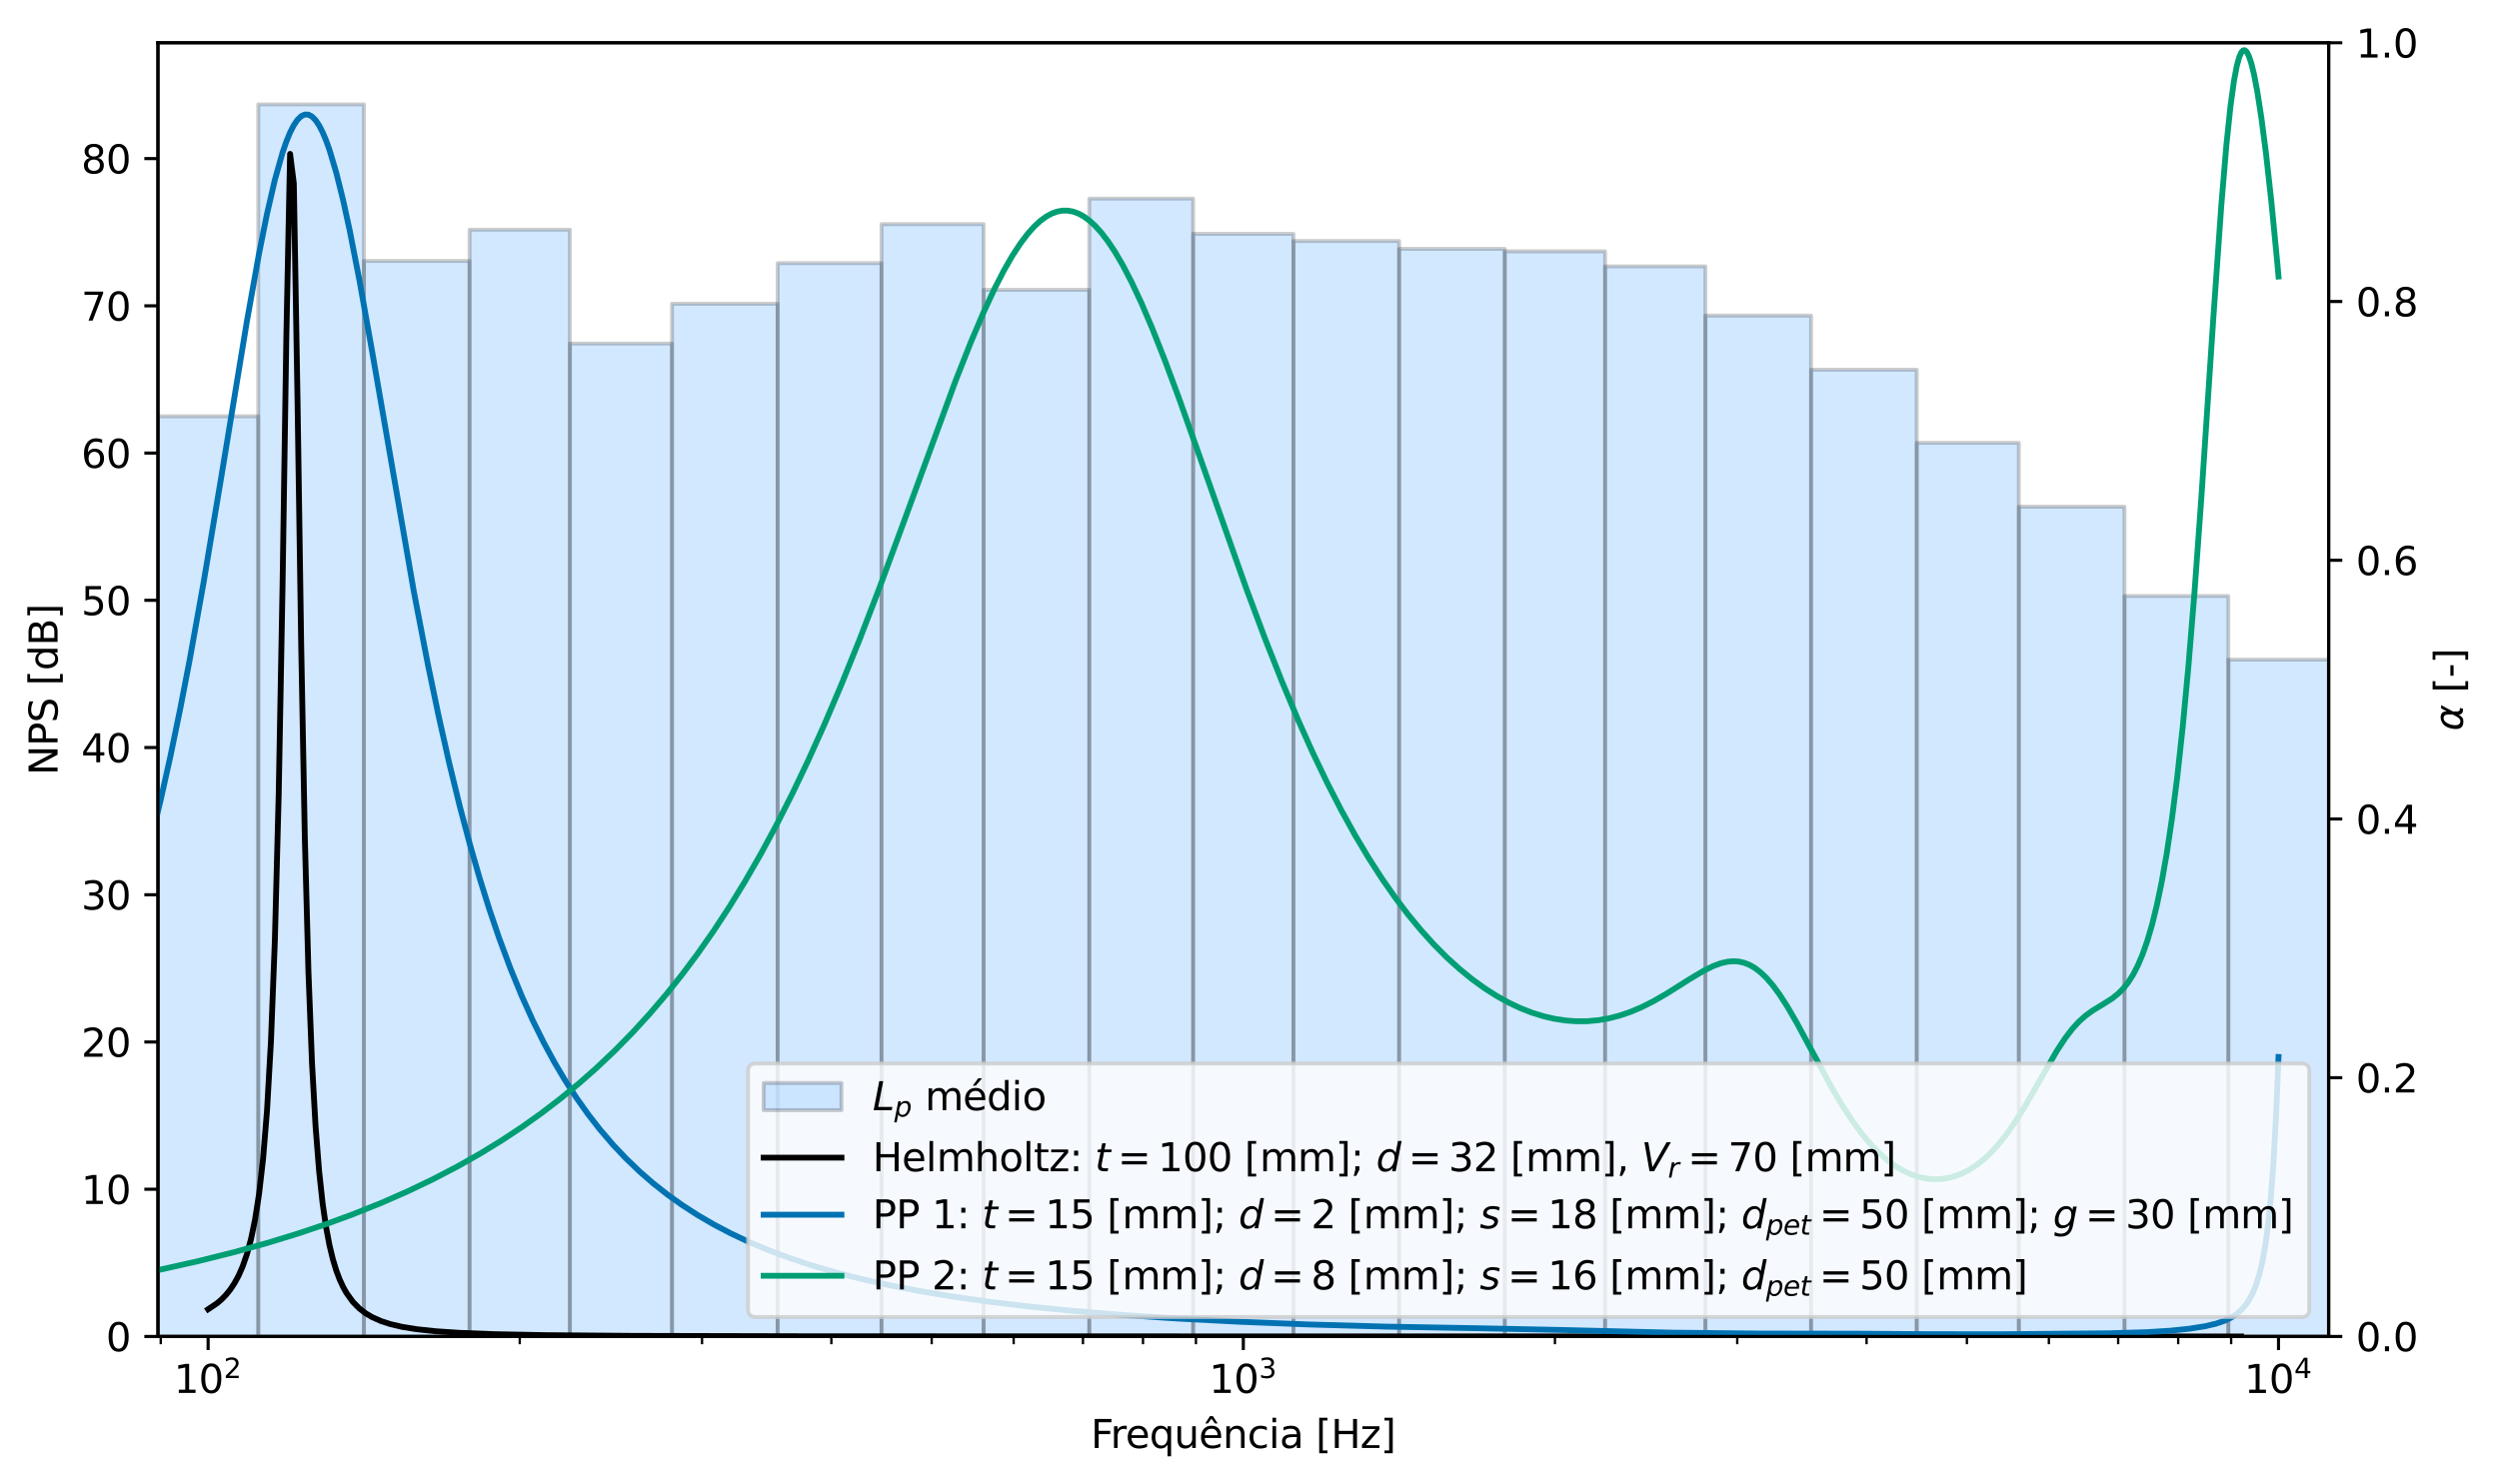 <?xml version="1.0" encoding="utf-8" standalone="no"?>
<!DOCTYPE svg PUBLIC "-//W3C//DTD SVG 1.1//EN"
  "http://www.w3.org/Graphics/SVG/1.1/DTD/svg11.dtd">
<svg xmlns:xlink="http://www.w3.org/1999/xlink" width="642.384pt" height="381.595pt" viewBox="0 0 642.384 381.595" xmlns="http://www.w3.org/2000/svg" version="1.1">
 <defs>
  <style type="text/css">*{stroke-linejoin: round; stroke-linecap: butt}</style>
 </defs>
 <g id="figure_1">
  <g id="patch_1">
   <path d="M 0 381.595 
L 642.384 381.595 
L 642.384 0 
L 0 0 
z
" style="fill: #ffffff"/>
  </g>
  <g id="axes_1">
   <g id="patch_2">
    <path d="M 40.603 343.639 
L 598.603 343.639 
L 598.603 10.999 
L 40.603 10.999 
z
" style="fill: #ffffff"/>
   </g>
   <g id="patch_3">
    <path d="M 40.603 343.639 
L 66.391 343.639 
L 66.391 107.035 
L 40.603 107.035 
z
" clip-path="url(#p7de92d1d3d)" style="fill: #1e90ff; opacity: 0.2; stroke: #000000; stroke-linejoin: miter"/>
   </g>
   <g id="patch_4">
    <path d="M 66.391 343.639 
L 93.55 343.639 
L 93.55 26.839 
L 66.391 26.839 
z
" clip-path="url(#p7de92d1d3d)" style="fill: #1e90ff; opacity: 0.2; stroke: #000000; stroke-linejoin: miter"/>
   </g>
   <g id="patch_5">
    <path d="M 93.55 343.639 
L 120.709 343.639 
L 120.709 67.099 
L 93.55 67.099 
z
" clip-path="url(#p7de92d1d3d)" style="fill: #1e90ff; opacity: 0.2; stroke: #000000; stroke-linejoin: miter"/>
   </g>
   <g id="patch_6">
    <path d="M 120.709 343.639 
L 146.497 343.639 
L 146.497 59.06 
L 120.709 59.06 
z
" clip-path="url(#p7de92d1d3d)" style="fill: #1e90ff; opacity: 0.2; stroke: #000000; stroke-linejoin: miter"/>
   </g>
   <g id="patch_7">
    <path d="M 146.497 343.639 
L 172.746 343.639 
L 172.746 88.344 
L 146.497 88.344 
z
" clip-path="url(#p7de92d1d3d)" style="fill: #1e90ff; opacity: 0.2; stroke: #000000; stroke-linejoin: miter"/>
   </g>
   <g id="patch_8">
    <path d="M 172.746 343.639 
L 199.905 343.639 
L 199.905 78.103 
L 172.746 78.103 
z
" clip-path="url(#p7de92d1d3d)" style="fill: #1e90ff; opacity: 0.2; stroke: #000000; stroke-linejoin: miter"/>
   </g>
   <g id="patch_9">
    <path d="M 199.905 343.639 
L 226.603 343.639 
L 226.603 67.656 
L 199.905 67.656 
z
" clip-path="url(#p7de92d1d3d)" style="fill: #1e90ff; opacity: 0.2; stroke: #000000; stroke-linejoin: miter"/>
   </g>
   <g id="patch_10">
    <path d="M 226.603 343.639 
L 252.852 343.639 
L 252.852 57.632 
L 226.603 57.632 
z
" clip-path="url(#p7de92d1d3d)" style="fill: #1e90ff; opacity: 0.2; stroke: #000000; stroke-linejoin: miter"/>
   </g>
   <g id="patch_11">
    <path d="M 252.852 343.639 
L 280.011 343.639 
L 280.011 74.528 
L 252.852 74.528 
z
" clip-path="url(#p7de92d1d3d)" style="fill: #1e90ff; opacity: 0.2; stroke: #000000; stroke-linejoin: miter"/>
   </g>
   <g id="patch_12">
    <path d="M 280.011 343.639 
L 306.709 343.639 
L 306.709 51.066 
L 280.011 51.066 
z
" clip-path="url(#p7de92d1d3d)" style="fill: #1e90ff; opacity: 0.2; stroke: #000000; stroke-linejoin: miter"/>
   </g>
   <g id="patch_13">
    <path d="M 306.709 343.639 
L 332.497 343.639 
L 332.497 60.124 
L 306.709 60.124 
z
" clip-path="url(#p7de92d1d3d)" style="fill: #1e90ff; opacity: 0.2; stroke: #000000; stroke-linejoin: miter"/>
   </g>
   <g id="patch_14">
    <path d="M 332.497 343.639 
L 359.656 343.639 
L 359.656 61.967 
L 332.497 61.967 
z
" clip-path="url(#p7de92d1d3d)" style="fill: #1e90ff; opacity: 0.2; stroke: #000000; stroke-linejoin: miter"/>
   </g>
   <g id="patch_15">
    <path d="M 359.656 343.639 
L 386.815 343.639 
L 386.815 63.985 
L 359.656 63.985 
z
" clip-path="url(#p7de92d1d3d)" style="fill: #1e90ff; opacity: 0.2; stroke: #000000; stroke-linejoin: miter"/>
   </g>
   <g id="patch_16">
    <path d="M 386.815 343.639 
L 412.603 343.639 
L 412.603 64.626 
L 386.815 64.626 
z
" clip-path="url(#p7de92d1d3d)" style="fill: #1e90ff; opacity: 0.2; stroke: #000000; stroke-linejoin: miter"/>
   </g>
   <g id="patch_17">
    <path d="M 412.603 343.639 
L 438.391 343.639 
L 438.391 68.486 
L 412.603 68.486 
z
" clip-path="url(#p7de92d1d3d)" style="fill: #1e90ff; opacity: 0.2; stroke: #000000; stroke-linejoin: miter"/>
   </g>
   <g id="patch_18">
    <path d="M 438.391 343.639 
L 465.55 343.639 
L 465.55 81.154 
L 438.391 81.154 
z
" clip-path="url(#p7de92d1d3d)" style="fill: #1e90ff; opacity: 0.2; stroke: #000000; stroke-linejoin: miter"/>
   </g>
   <g id="patch_19">
    <path d="M 465.55 343.639 
L 492.709 343.639 
L 492.709 95.057 
L 465.55 95.057 
z
" clip-path="url(#p7de92d1d3d)" style="fill: #1e90ff; opacity: 0.2; stroke: #000000; stroke-linejoin: miter"/>
   </g>
   <g id="patch_20">
    <path d="M 492.709 343.639 
L 518.958 343.639 
L 518.958 113.864 
L 492.709 113.864 
z
" clip-path="url(#p7de92d1d3d)" style="fill: #1e90ff; opacity: 0.2; stroke: #000000; stroke-linejoin: miter"/>
   </g>
   <g id="patch_21">
    <path d="M 518.958 343.639 
L 546.116 343.639 
L 546.116 130.284 
L 518.958 130.284 
z
" clip-path="url(#p7de92d1d3d)" style="fill: #1e90ff; opacity: 0.2; stroke: #000000; stroke-linejoin: miter"/>
   </g>
   <g id="patch_22">
    <path d="M 546.116 343.639 
L 572.815 343.639 
L 572.815 153.246 
L 546.116 153.246 
z
" clip-path="url(#p7de92d1d3d)" style="fill: #1e90ff; opacity: 0.2; stroke: #000000; stroke-linejoin: miter"/>
   </g>
   <g id="patch_23">
    <path d="M 572.815 343.639 
L 598.603 343.639 
L 598.603 169.601 
L 572.815 169.601 
z
" clip-path="url(#p7de92d1d3d)" style="fill: #1e90ff; opacity: 0.2; stroke: #000000; stroke-linejoin: miter"/>
   </g>
   <g id="matplotlib.axis_1">
    <g id="xtick_1">
     <g id="line2d_1">
      <defs>
       <path id="ma59839b2dc" d="M 0 0 
L 0 3.5 
" style="stroke: #000000; stroke-width: 0.8"/>
      </defs>
      <g>
       <use xlink:href="#ma59839b2dc" x="53.497" y="343.639" style="stroke: #000000; stroke-width: 0.8"/>
      </g>
     </g>
     <g id="text_1">
      <!-- $\mathdefault{10^{2}}$ -->
      <g transform="translate(44.697 358.238) scale(0.1 -0.1)">
       <defs>
        <path id="DejaVuSans-31" d="M 794 531 
L 1825 531 
L 1825 4091 
L 703 3866 
L 703 4441 
L 1819 4666 
L 2450 4666 
L 2450 531 
L 3481 531 
L 3481 0 
L 794 0 
L 794 531 
z
" transform="scale(0.016)"/>
        <path id="DejaVuSans-30" d="M 2034 4250 
Q 1547 4250 1301 3770 
Q 1056 3291 1056 2328 
Q 1056 1369 1301 889 
Q 1547 409 2034 409 
Q 2525 409 2770 889 
Q 3016 1369 3016 2328 
Q 3016 3291 2770 3770 
Q 2525 4250 2034 4250 
z
M 2034 4750 
Q 2819 4750 3233 4129 
Q 3647 3509 3647 2328 
Q 3647 1150 3233 529 
Q 2819 -91 2034 -91 
Q 1250 -91 836 529 
Q 422 1150 422 2328 
Q 422 3509 836 4129 
Q 1250 4750 2034 4750 
z
" transform="scale(0.016)"/>
        <path id="DejaVuSans-32" d="M 1228 531 
L 3431 531 
L 3431 0 
L 469 0 
L 469 531 
Q 828 903 1448 1529 
Q 2069 2156 2228 2338 
Q 2531 2678 2651 2914 
Q 2772 3150 2772 3378 
Q 2772 3750 2511 3984 
Q 2250 4219 1831 4219 
Q 1534 4219 1204 4116 
Q 875 4013 500 3803 
L 500 4441 
Q 881 4594 1212 4672 
Q 1544 4750 1819 4750 
Q 2544 4750 2975 4387 
Q 3406 4025 3406 3419 
Q 3406 3131 3298 2873 
Q 3191 2616 2906 2266 
Q 2828 2175 2409 1742 
Q 1991 1309 1228 531 
z
" transform="scale(0.016)"/>
       </defs>
       <use xlink:href="#DejaVuSans-31" transform="translate(0 0.766)"/>
       <use xlink:href="#DejaVuSans-30" transform="translate(63.623 0.766)"/>
       <use xlink:href="#DejaVuSans-32" transform="translate(128.203 39.047) scale(0.7)"/>
      </g>
     </g>
    </g>
    <g id="xtick_2">
     <g id="line2d_2">
      <g>
       <use xlink:href="#ma59839b2dc" x="319.603" y="343.639" style="stroke: #000000; stroke-width: 0.8"/>
      </g>
     </g>
     <g id="text_2">
      <!-- $\mathdefault{10^{3}}$ -->
      <g transform="translate(310.803 358.238) scale(0.1 -0.1)">
       <defs>
        <path id="DejaVuSans-33" d="M 2597 2516 
Q 3050 2419 3304 2112 
Q 3559 1806 3559 1356 
Q 3559 666 3084 287 
Q 2609 -91 1734 -91 
Q 1441 -91 1130 -33 
Q 819 25 488 141 
L 488 750 
Q 750 597 1062 519 
Q 1375 441 1716 441 
Q 2309 441 2620 675 
Q 2931 909 2931 1356 
Q 2931 1769 2642 2001 
Q 2353 2234 1838 2234 
L 1294 2234 
L 1294 2753 
L 1863 2753 
Q 2328 2753 2575 2939 
Q 2822 3125 2822 3475 
Q 2822 3834 2567 4026 
Q 2313 4219 1838 4219 
Q 1578 4219 1281 4162 
Q 984 4106 628 3988 
L 628 4550 
Q 988 4650 1302 4700 
Q 1616 4750 1894 4750 
Q 2613 4750 3031 4423 
Q 3450 4097 3450 3541 
Q 3450 3153 3228 2886 
Q 3006 2619 2597 2516 
z
" transform="scale(0.016)"/>
       </defs>
       <use xlink:href="#DejaVuSans-31" transform="translate(0 0.766)"/>
       <use xlink:href="#DejaVuSans-30" transform="translate(63.623 0.766)"/>
       <use xlink:href="#DejaVuSans-33" transform="translate(128.203 39.047) scale(0.7)"/>
      </g>
     </g>
    </g>
    <g id="xtick_3">
     <g id="line2d_3">
      <g>
       <use xlink:href="#ma59839b2dc" x="585.709" y="343.639" style="stroke: #000000; stroke-width: 0.8"/>
      </g>
     </g>
     <g id="text_3">
      <!-- $\mathdefault{10^{4}}$ -->
      <g transform="translate(576.909 358.238) scale(0.1 -0.1)">
       <defs>
        <path id="DejaVuSans-34" d="M 2419 4116 
L 825 1625 
L 2419 1625 
L 2419 4116 
z
M 2253 4666 
L 3047 4666 
L 3047 1625 
L 3713 1625 
L 3713 1100 
L 3047 1100 
L 3047 0 
L 2419 0 
L 2419 1100 
L 313 1100 
L 313 1709 
L 2253 4666 
z
" transform="scale(0.016)"/>
       </defs>
       <use xlink:href="#DejaVuSans-31" transform="translate(0 0.684)"/>
       <use xlink:href="#DejaVuSans-30" transform="translate(63.623 0.684)"/>
       <use xlink:href="#DejaVuSans-34" transform="translate(128.203 38.966) scale(0.7)"/>
      </g>
     </g>
    </g>
    <g id="xtick_4">
     <g id="line2d_4">
      <defs>
       <path id="m5aa1d0816f" d="M 0 0 
L 0 2 
" style="stroke: #000000; stroke-width: 0.6"/>
      </defs>
      <g>
       <use xlink:href="#m5aa1d0816f" x="41.321" y="343.639" style="stroke: #000000; stroke-width: 0.6"/>
      </g>
     </g>
    </g>
    <g id="xtick_5">
     <g id="line2d_5">
      <g>
       <use xlink:href="#m5aa1d0816f" x="133.603" y="343.639" style="stroke: #000000; stroke-width: 0.6"/>
      </g>
     </g>
    </g>
    <g id="xtick_6">
     <g id="line2d_6">
      <g>
       <use xlink:href="#m5aa1d0816f" x="180.462" y="343.639" style="stroke: #000000; stroke-width: 0.6"/>
      </g>
     </g>
    </g>
    <g id="xtick_7">
     <g id="line2d_7">
      <g>
       <use xlink:href="#m5aa1d0816f" x="213.709" y="343.639" style="stroke: #000000; stroke-width: 0.6"/>
      </g>
     </g>
    </g>
    <g id="xtick_8">
     <g id="line2d_8">
      <g>
       <use xlink:href="#m5aa1d0816f" x="239.497" y="343.639" style="stroke: #000000; stroke-width: 0.6"/>
      </g>
     </g>
    </g>
    <g id="xtick_9">
     <g id="line2d_9">
      <g>
       <use xlink:href="#m5aa1d0816f" x="260.568" y="343.639" style="stroke: #000000; stroke-width: 0.6"/>
      </g>
     </g>
    </g>
    <g id="xtick_10">
     <g id="line2d_10">
      <g>
       <use xlink:href="#m5aa1d0816f" x="278.383" y="343.639" style="stroke: #000000; stroke-width: 0.6"/>
      </g>
     </g>
    </g>
    <g id="xtick_11">
     <g id="line2d_11">
      <g>
       <use xlink:href="#m5aa1d0816f" x="293.815" y="343.639" style="stroke: #000000; stroke-width: 0.6"/>
      </g>
     </g>
    </g>
    <g id="xtick_12">
     <g id="line2d_12">
      <g>
       <use xlink:href="#m5aa1d0816f" x="307.427" y="343.639" style="stroke: #000000; stroke-width: 0.6"/>
      </g>
     </g>
    </g>
    <g id="xtick_13">
     <g id="line2d_13">
      <g>
       <use xlink:href="#m5aa1d0816f" x="399.709" y="343.639" style="stroke: #000000; stroke-width: 0.6"/>
      </g>
     </g>
    </g>
    <g id="xtick_14">
     <g id="line2d_14">
      <g>
       <use xlink:href="#m5aa1d0816f" x="446.568" y="343.639" style="stroke: #000000; stroke-width: 0.6"/>
      </g>
     </g>
    </g>
    <g id="xtick_15">
     <g id="line2d_15">
      <g>
       <use xlink:href="#m5aa1d0816f" x="479.815" y="343.639" style="stroke: #000000; stroke-width: 0.6"/>
      </g>
     </g>
    </g>
    <g id="xtick_16">
     <g id="line2d_16">
      <g>
       <use xlink:href="#m5aa1d0816f" x="505.603" y="343.639" style="stroke: #000000; stroke-width: 0.6"/>
      </g>
     </g>
    </g>
    <g id="xtick_17">
     <g id="line2d_17">
      <g>
       <use xlink:href="#m5aa1d0816f" x="526.674" y="343.639" style="stroke: #000000; stroke-width: 0.6"/>
      </g>
     </g>
    </g>
    <g id="xtick_18">
     <g id="line2d_18">
      <g>
       <use xlink:href="#m5aa1d0816f" x="544.489" y="343.639" style="stroke: #000000; stroke-width: 0.6"/>
      </g>
     </g>
    </g>
    <g id="xtick_19">
     <g id="line2d_19">
      <g>
       <use xlink:href="#m5aa1d0816f" x="559.921" y="343.639" style="stroke: #000000; stroke-width: 0.6"/>
      </g>
     </g>
    </g>
    <g id="xtick_20">
     <g id="line2d_20">
      <g>
       <use xlink:href="#m5aa1d0816f" x="573.533" y="343.639" style="stroke: #000000; stroke-width: 0.6"/>
      </g>
     </g>
    </g>
    <g id="text_4">
     <!-- Frequência [Hz] -->
     <g transform="translate(280.405 372.316) scale(0.1 -0.1)">
      <defs>
       <path id="DejaVuSans-46" d="M 628 4666 
L 3309 4666 
L 3309 4134 
L 1259 4134 
L 1259 2759 
L 3109 2759 
L 3109 2228 
L 1259 2228 
L 1259 0 
L 628 0 
L 628 4666 
z
" transform="scale(0.016)"/>
       <path id="DejaVuSans-72" d="M 2631 2963 
Q 2534 3019 2420 3045 
Q 2306 3072 2169 3072 
Q 1681 3072 1420 2755 
Q 1159 2438 1159 1844 
L 1159 0 
L 581 0 
L 581 3500 
L 1159 3500 
L 1159 2956 
Q 1341 3275 1631 3429 
Q 1922 3584 2338 3584 
Q 2397 3584 2469 3576 
Q 2541 3569 2628 3553 
L 2631 2963 
z
" transform="scale(0.016)"/>
       <path id="DejaVuSans-65" d="M 3597 1894 
L 3597 1613 
L 953 1613 
Q 991 1019 1311 708 
Q 1631 397 2203 397 
Q 2534 397 2845 478 
Q 3156 559 3463 722 
L 3463 178 
Q 3153 47 2828 -22 
Q 2503 -91 2169 -91 
Q 1331 -91 842 396 
Q 353 884 353 1716 
Q 353 2575 817 3079 
Q 1281 3584 2069 3584 
Q 2775 3584 3186 3129 
Q 3597 2675 3597 1894 
z
M 3022 2063 
Q 3016 2534 2758 2815 
Q 2500 3097 2075 3097 
Q 1594 3097 1305 2825 
Q 1016 2553 972 2059 
L 3022 2063 
z
" transform="scale(0.016)"/>
       <path id="DejaVuSans-71" d="M 947 1747 
Q 947 1113 1208 752 
Q 1469 391 1925 391 
Q 2381 391 2643 752 
Q 2906 1113 2906 1747 
Q 2906 2381 2643 2742 
Q 2381 3103 1925 3103 
Q 1469 3103 1208 2742 
Q 947 2381 947 1747 
z
M 2906 525 
Q 2725 213 2448 61 
Q 2172 -91 1784 -91 
Q 1150 -91 751 415 
Q 353 922 353 1747 
Q 353 2572 751 3078 
Q 1150 3584 1784 3584 
Q 2172 3584 2448 3432 
Q 2725 3281 2906 2969 
L 2906 3500 
L 3481 3500 
L 3481 -1331 
L 2906 -1331 
L 2906 525 
z
" transform="scale(0.016)"/>
       <path id="DejaVuSans-75" d="M 544 1381 
L 544 3500 
L 1119 3500 
L 1119 1403 
Q 1119 906 1312 657 
Q 1506 409 1894 409 
Q 2359 409 2629 706 
Q 2900 1003 2900 1516 
L 2900 3500 
L 3475 3500 
L 3475 0 
L 2900 0 
L 2900 538 
Q 2691 219 2414 64 
Q 2138 -91 1772 -91 
Q 1169 -91 856 284 
Q 544 659 544 1381 
z
M 1991 3584 
L 1991 3584 
z
" transform="scale(0.016)"/>
       <path id="DejaVuSans-ea" d="M 3597 1894 
L 3597 1613 
L 953 1613 
Q 991 1019 1311 708 
Q 1631 397 2203 397 
Q 2534 397 2845 478 
Q 3156 559 3463 722 
L 3463 178 
Q 3153 47 2828 -22 
Q 2503 -91 2169 -91 
Q 1331 -91 842 396 
Q 353 884 353 1716 
Q 353 2575 817 3079 
Q 1281 3584 2069 3584 
Q 2775 3584 3186 3129 
Q 3597 2675 3597 1894 
z
M 3022 2063 
Q 3016 2534 2758 2815 
Q 2500 3097 2075 3097 
Q 1594 3097 1305 2825 
Q 1016 2553 972 2059 
L 3022 2063 
z
M 1801 5119 
L 2263 5119 
L 3029 3944 
L 2595 3944 
L 2032 4709 
L 1470 3944 
L 1035 3944 
L 1801 5119 
z
" transform="scale(0.016)"/>
       <path id="DejaVuSans-6e" d="M 3513 2113 
L 3513 0 
L 2938 0 
L 2938 2094 
Q 2938 2591 2744 2837 
Q 2550 3084 2163 3084 
Q 1697 3084 1428 2787 
Q 1159 2491 1159 1978 
L 1159 0 
L 581 0 
L 581 3500 
L 1159 3500 
L 1159 2956 
Q 1366 3272 1645 3428 
Q 1925 3584 2291 3584 
Q 2894 3584 3203 3211 
Q 3513 2838 3513 2113 
z
" transform="scale(0.016)"/>
       <path id="DejaVuSans-63" d="M 3122 3366 
L 3122 2828 
Q 2878 2963 2633 3030 
Q 2388 3097 2138 3097 
Q 1578 3097 1268 2742 
Q 959 2388 959 1747 
Q 959 1106 1268 751 
Q 1578 397 2138 397 
Q 2388 397 2633 464 
Q 2878 531 3122 666 
L 3122 134 
Q 2881 22 2623 -34 
Q 2366 -91 2075 -91 
Q 1284 -91 818 406 
Q 353 903 353 1747 
Q 353 2603 823 3093 
Q 1294 3584 2113 3584 
Q 2378 3584 2631 3529 
Q 2884 3475 3122 3366 
z
" transform="scale(0.016)"/>
       <path id="DejaVuSans-69" d="M 603 3500 
L 1178 3500 
L 1178 0 
L 603 0 
L 603 3500 
z
M 603 4863 
L 1178 4863 
L 1178 4134 
L 603 4134 
L 603 4863 
z
" transform="scale(0.016)"/>
       <path id="DejaVuSans-61" d="M 2194 1759 
Q 1497 1759 1228 1600 
Q 959 1441 959 1056 
Q 959 750 1161 570 
Q 1363 391 1709 391 
Q 2188 391 2477 730 
Q 2766 1069 2766 1631 
L 2766 1759 
L 2194 1759 
z
M 3341 1997 
L 3341 0 
L 2766 0 
L 2766 531 
Q 2569 213 2275 61 
Q 1981 -91 1556 -91 
Q 1019 -91 701 211 
Q 384 513 384 1019 
Q 384 1609 779 1909 
Q 1175 2209 1959 2209 
L 2766 2209 
L 2766 2266 
Q 2766 2663 2505 2880 
Q 2244 3097 1772 3097 
Q 1472 3097 1187 3025 
Q 903 2953 641 2809 
L 641 3341 
Q 956 3463 1253 3523 
Q 1550 3584 1831 3584 
Q 2591 3584 2966 3190 
Q 3341 2797 3341 1997 
z
" transform="scale(0.016)"/>
       <path id="DejaVuSans-20" transform="scale(0.016)"/>
       <path id="DejaVuSans-5b" d="M 550 4863 
L 1875 4863 
L 1875 4416 
L 1125 4416 
L 1125 -397 
L 1875 -397 
L 1875 -844 
L 550 -844 
L 550 4863 
z
" transform="scale(0.016)"/>
       <path id="DejaVuSans-48" d="M 628 4666 
L 1259 4666 
L 1259 2753 
L 3553 2753 
L 3553 4666 
L 4184 4666 
L 4184 0 
L 3553 0 
L 3553 2222 
L 1259 2222 
L 1259 0 
L 628 0 
L 628 4666 
z
" transform="scale(0.016)"/>
       <path id="DejaVuSans-7a" d="M 353 3500 
L 3084 3500 
L 3084 2975 
L 922 459 
L 3084 459 
L 3084 0 
L 275 0 
L 275 525 
L 2438 3041 
L 353 3041 
L 353 3500 
z
" transform="scale(0.016)"/>
       <path id="DejaVuSans-5d" d="M 1947 4863 
L 1947 -844 
L 622 -844 
L 622 -397 
L 1369 -397 
L 1369 4416 
L 622 4416 
L 622 4863 
L 1947 4863 
z
" transform="scale(0.016)"/>
      </defs>
      <use xlink:href="#DejaVuSans-46"/>
      <use xlink:href="#DejaVuSans-72" transform="translate(50.27 0)"/>
      <use xlink:href="#DejaVuSans-65" transform="translate(89.133 0)"/>
      <use xlink:href="#DejaVuSans-71" transform="translate(150.656 0)"/>
      <use xlink:href="#DejaVuSans-75" transform="translate(214.133 0)"/>
      <use xlink:href="#DejaVuSans-ea" transform="translate(277.512 0)"/>
      <use xlink:href="#DejaVuSans-6e" transform="translate(339.035 0)"/>
      <use xlink:href="#DejaVuSans-63" transform="translate(402.414 0)"/>
      <use xlink:href="#DejaVuSans-69" transform="translate(457.395 0)"/>
      <use xlink:href="#DejaVuSans-61" transform="translate(485.178 0)"/>
      <use xlink:href="#DejaVuSans-20" transform="translate(546.457 0)"/>
      <use xlink:href="#DejaVuSans-5b" transform="translate(578.244 0)"/>
      <use xlink:href="#DejaVuSans-48" transform="translate(617.258 0)"/>
      <use xlink:href="#DejaVuSans-7a" transform="translate(692.453 0)"/>
      <use xlink:href="#DejaVuSans-5d" transform="translate(744.943 0)"/>
     </g>
    </g>
   </g>
   <g id="matplotlib.axis_2">
    <g id="ytick_1">
     <g id="line2d_21">
      <defs>
       <path id="mf89391aa09" d="M 0 0 
L -3.5 0 
" style="stroke: #000000; stroke-width: 0.8"/>
      </defs>
      <g>
       <use xlink:href="#mf89391aa09" x="40.603" y="343.639" style="stroke: #000000; stroke-width: 0.8"/>
      </g>
     </g>
     <g id="text_5">
      <!-- 0 -->
      <g transform="translate(27.241 347.438) scale(0.1 -0.1)">
       <use xlink:href="#DejaVuSans-30"/>
      </g>
     </g>
    </g>
    <g id="ytick_2">
     <g id="line2d_22">
      <g>
       <use xlink:href="#mf89391aa09" x="40.603" y="305.782" style="stroke: #000000; stroke-width: 0.8"/>
      </g>
     </g>
     <g id="text_6">
      <!-- 10 -->
      <g transform="translate(20.878 309.581) scale(0.1 -0.1)">
       <use xlink:href="#DejaVuSans-31"/>
       <use xlink:href="#DejaVuSans-30" transform="translate(63.623 0)"/>
      </g>
     </g>
    </g>
    <g id="ytick_3">
     <g id="line2d_23">
      <g>
       <use xlink:href="#mf89391aa09" x="40.603" y="267.925" style="stroke: #000000; stroke-width: 0.8"/>
      </g>
     </g>
     <g id="text_7">
      <!-- 20 -->
      <g transform="translate(20.878 271.724) scale(0.1 -0.1)">
       <use xlink:href="#DejaVuSans-32"/>
       <use xlink:href="#DejaVuSans-30" transform="translate(63.623 0)"/>
      </g>
     </g>
    </g>
    <g id="ytick_4">
     <g id="line2d_24">
      <g>
       <use xlink:href="#mf89391aa09" x="40.603" y="230.068" style="stroke: #000000; stroke-width: 0.8"/>
      </g>
     </g>
     <g id="text_8">
      <!-- 30 -->
      <g transform="translate(20.878 233.867) scale(0.1 -0.1)">
       <use xlink:href="#DejaVuSans-33"/>
       <use xlink:href="#DejaVuSans-30" transform="translate(63.623 0)"/>
      </g>
     </g>
    </g>
    <g id="ytick_5">
     <g id="line2d_25">
      <g>
       <use xlink:href="#mf89391aa09" x="40.603" y="192.211" style="stroke: #000000; stroke-width: 0.8"/>
      </g>
     </g>
     <g id="text_9">
      <!-- 40 -->
      <g transform="translate(20.878 196.01) scale(0.1 -0.1)">
       <use xlink:href="#DejaVuSans-34"/>
       <use xlink:href="#DejaVuSans-30" transform="translate(63.623 0)"/>
      </g>
     </g>
    </g>
    <g id="ytick_6">
     <g id="line2d_26">
      <g>
       <use xlink:href="#mf89391aa09" x="40.603" y="154.354" style="stroke: #000000; stroke-width: 0.8"/>
      </g>
     </g>
     <g id="text_10">
      <!-- 50 -->
      <g transform="translate(20.878 158.153) scale(0.1 -0.1)">
       <defs>
        <path id="DejaVuSans-35" d="M 691 4666 
L 3169 4666 
L 3169 4134 
L 1269 4134 
L 1269 2991 
Q 1406 3038 1543 3061 
Q 1681 3084 1819 3084 
Q 2600 3084 3056 2656 
Q 3513 2228 3513 1497 
Q 3513 744 3044 326 
Q 2575 -91 1722 -91 
Q 1428 -91 1123 -41 
Q 819 9 494 109 
L 494 744 
Q 775 591 1075 516 
Q 1375 441 1709 441 
Q 2250 441 2565 725 
Q 2881 1009 2881 1497 
Q 2881 1984 2565 2268 
Q 2250 2553 1709 2553 
Q 1456 2553 1204 2497 
Q 953 2441 691 2322 
L 691 4666 
z
" transform="scale(0.016)"/>
       </defs>
       <use xlink:href="#DejaVuSans-35"/>
       <use xlink:href="#DejaVuSans-30" transform="translate(63.623 0)"/>
      </g>
     </g>
    </g>
    <g id="ytick_7">
     <g id="line2d_27">
      <g>
       <use xlink:href="#mf89391aa09" x="40.603" y="116.497" style="stroke: #000000; stroke-width: 0.8"/>
      </g>
     </g>
     <g id="text_11">
      <!-- 60 -->
      <g transform="translate(20.878 120.296) scale(0.1 -0.1)">
       <defs>
        <path id="DejaVuSans-36" d="M 2113 2584 
Q 1688 2584 1439 2293 
Q 1191 2003 1191 1497 
Q 1191 994 1439 701 
Q 1688 409 2113 409 
Q 2538 409 2786 701 
Q 3034 994 3034 1497 
Q 3034 2003 2786 2293 
Q 2538 2584 2113 2584 
z
M 3366 4563 
L 3366 3988 
Q 3128 4100 2886 4159 
Q 2644 4219 2406 4219 
Q 1781 4219 1451 3797 
Q 1122 3375 1075 2522 
Q 1259 2794 1537 2939 
Q 1816 3084 2150 3084 
Q 2853 3084 3261 2657 
Q 3669 2231 3669 1497 
Q 3669 778 3244 343 
Q 2819 -91 2113 -91 
Q 1303 -91 875 529 
Q 447 1150 447 2328 
Q 447 3434 972 4092 
Q 1497 4750 2381 4750 
Q 2619 4750 2861 4703 
Q 3103 4656 3366 4563 
z
" transform="scale(0.016)"/>
       </defs>
       <use xlink:href="#DejaVuSans-36"/>
       <use xlink:href="#DejaVuSans-30" transform="translate(63.623 0)"/>
      </g>
     </g>
    </g>
    <g id="ytick_8">
     <g id="line2d_28">
      <g>
       <use xlink:href="#mf89391aa09" x="40.603" y="78.64" style="stroke: #000000; stroke-width: 0.8"/>
      </g>
     </g>
     <g id="text_12">
      <!-- 70 -->
      <g transform="translate(20.878 82.439) scale(0.1 -0.1)">
       <defs>
        <path id="DejaVuSans-37" d="M 525 4666 
L 3525 4666 
L 3525 4397 
L 1831 0 
L 1172 0 
L 2766 4134 
L 525 4134 
L 525 4666 
z
" transform="scale(0.016)"/>
       </defs>
       <use xlink:href="#DejaVuSans-37"/>
       <use xlink:href="#DejaVuSans-30" transform="translate(63.623 0)"/>
      </g>
     </g>
    </g>
    <g id="ytick_9">
     <g id="line2d_29">
      <g>
       <use xlink:href="#mf89391aa09" x="40.603" y="40.783" style="stroke: #000000; stroke-width: 0.8"/>
      </g>
     </g>
     <g id="text_13">
      <!-- 80 -->
      <g transform="translate(20.878 44.582) scale(0.1 -0.1)">
       <defs>
        <path id="DejaVuSans-38" d="M 2034 2216 
Q 1584 2216 1326 1975 
Q 1069 1734 1069 1313 
Q 1069 891 1326 650 
Q 1584 409 2034 409 
Q 2484 409 2743 651 
Q 3003 894 3003 1313 
Q 3003 1734 2745 1975 
Q 2488 2216 2034 2216 
z
M 1403 2484 
Q 997 2584 770 2862 
Q 544 3141 544 3541 
Q 544 4100 942 4425 
Q 1341 4750 2034 4750 
Q 2731 4750 3128 4425 
Q 3525 4100 3525 3541 
Q 3525 3141 3298 2862 
Q 3072 2584 2669 2484 
Q 3125 2378 3379 2068 
Q 3634 1759 3634 1313 
Q 3634 634 3220 271 
Q 2806 -91 2034 -91 
Q 1263 -91 848 271 
Q 434 634 434 1313 
Q 434 1759 690 2068 
Q 947 2378 1403 2484 
z
M 1172 3481 
Q 1172 3119 1398 2916 
Q 1625 2713 2034 2713 
Q 2441 2713 2670 2916 
Q 2900 3119 2900 3481 
Q 2900 3844 2670 4047 
Q 2441 4250 2034 4250 
Q 1625 4250 1398 4047 
Q 1172 3844 1172 3481 
z
" transform="scale(0.016)"/>
       </defs>
       <use xlink:href="#DejaVuSans-38"/>
       <use xlink:href="#DejaVuSans-30" transform="translate(63.623 0)"/>
      </g>
     </g>
    </g>
    <g id="text_14">
     <!-- NPS [dB] -->
     <g transform="translate(14.798 199.344) rotate(-90) scale(0.1 -0.1)">
      <defs>
       <path id="DejaVuSans-4e" d="M 628 4666 
L 1478 4666 
L 3547 763 
L 3547 4666 
L 4159 4666 
L 4159 0 
L 3309 0 
L 1241 3903 
L 1241 0 
L 628 0 
L 628 4666 
z
" transform="scale(0.016)"/>
       <path id="DejaVuSans-50" d="M 1259 4147 
L 1259 2394 
L 2053 2394 
Q 2494 2394 2734 2622 
Q 2975 2850 2975 3272 
Q 2975 3691 2734 3919 
Q 2494 4147 2053 4147 
L 1259 4147 
z
M 628 4666 
L 2053 4666 
Q 2838 4666 3239 4311 
Q 3641 3956 3641 3272 
Q 3641 2581 3239 2228 
Q 2838 1875 2053 1875 
L 1259 1875 
L 1259 0 
L 628 0 
L 628 4666 
z
" transform="scale(0.016)"/>
       <path id="DejaVuSans-53" d="M 3425 4513 
L 3425 3897 
Q 3066 4069 2747 4153 
Q 2428 4238 2131 4238 
Q 1616 4238 1336 4038 
Q 1056 3838 1056 3469 
Q 1056 3159 1242 3001 
Q 1428 2844 1947 2747 
L 2328 2669 
Q 3034 2534 3370 2195 
Q 3706 1856 3706 1288 
Q 3706 609 3251 259 
Q 2797 -91 1919 -91 
Q 1588 -91 1214 -16 
Q 841 59 441 206 
L 441 856 
Q 825 641 1194 531 
Q 1563 422 1919 422 
Q 2459 422 2753 634 
Q 3047 847 3047 1241 
Q 3047 1584 2836 1778 
Q 2625 1972 2144 2069 
L 1759 2144 
Q 1053 2284 737 2584 
Q 422 2884 422 3419 
Q 422 4038 858 4394 
Q 1294 4750 2059 4750 
Q 2388 4750 2728 4690 
Q 3069 4631 3425 4513 
z
" transform="scale(0.016)"/>
       <path id="DejaVuSans-64" d="M 2906 2969 
L 2906 4863 
L 3481 4863 
L 3481 0 
L 2906 0 
L 2906 525 
Q 2725 213 2448 61 
Q 2172 -91 1784 -91 
Q 1150 -91 751 415 
Q 353 922 353 1747 
Q 353 2572 751 3078 
Q 1150 3584 1784 3584 
Q 2172 3584 2448 3432 
Q 2725 3281 2906 2969 
z
M 947 1747 
Q 947 1113 1208 752 
Q 1469 391 1925 391 
Q 2381 391 2643 752 
Q 2906 1113 2906 1747 
Q 2906 2381 2643 2742 
Q 2381 3103 1925 3103 
Q 1469 3103 1208 2742 
Q 947 2381 947 1747 
z
" transform="scale(0.016)"/>
       <path id="DejaVuSans-42" d="M 1259 2228 
L 1259 519 
L 2272 519 
Q 2781 519 3026 730 
Q 3272 941 3272 1375 
Q 3272 1813 3026 2020 
Q 2781 2228 2272 2228 
L 1259 2228 
z
M 1259 4147 
L 1259 2741 
L 2194 2741 
Q 2656 2741 2882 2914 
Q 3109 3088 3109 3444 
Q 3109 3797 2882 3972 
Q 2656 4147 2194 4147 
L 1259 4147 
z
M 628 4666 
L 2241 4666 
Q 2963 4666 3353 4366 
Q 3744 4066 3744 3513 
Q 3744 3084 3544 2831 
Q 3344 2578 2956 2516 
Q 3422 2416 3680 2098 
Q 3938 1781 3938 1306 
Q 3938 681 3513 340 
Q 3088 0 2303 0 
L 628 0 
L 628 4666 
z
" transform="scale(0.016)"/>
      </defs>
      <use xlink:href="#DejaVuSans-4e"/>
      <use xlink:href="#DejaVuSans-50" transform="translate(74.805 0)"/>
      <use xlink:href="#DejaVuSans-53" transform="translate(135.107 0)"/>
      <use xlink:href="#DejaVuSans-20" transform="translate(198.584 0)"/>
      <use xlink:href="#DejaVuSans-5b" transform="translate(230.371 0)"/>
      <use xlink:href="#DejaVuSans-64" transform="translate(269.385 0)"/>
      <use xlink:href="#DejaVuSans-42" transform="translate(332.861 0)"/>
      <use xlink:href="#DejaVuSans-5d" transform="translate(401.465 0)"/>
     </g>
    </g>
   </g>
   <g id="patch_24">
    <path d="M 40.603 343.639 
L 40.603 10.999 
" style="fill: none; stroke: #000000; stroke-width: 0.8; stroke-linejoin: miter; stroke-linecap: square"/>
   </g>
   <g id="patch_25">
    <path d="M 598.603 343.639 
L 598.603 10.999 
" style="fill: none; stroke: #000000; stroke-width: 0.8; stroke-linejoin: miter; stroke-linecap: square"/>
   </g>
   <g id="patch_26">
    <path d="M 40.603 343.639 
L 598.603 343.639 
" style="fill: none; stroke: #000000; stroke-width: 0.8; stroke-linejoin: miter; stroke-linecap: square"/>
   </g>
   <g id="patch_27">
    <path d="M 40.603 10.999 
L 598.603 10.999 
" style="fill: none; stroke: #000000; stroke-width: 0.8; stroke-linejoin: miter; stroke-linecap: square"/>
   </g>
  </g>
  <g id="axes_2">
   <g id="matplotlib.axis_3">
    <g id="ytick_10">
     <g id="line2d_30">
      <defs>
       <path id="mc4db5a6fe6" d="M 0 0 
L 3.5 0 
" style="stroke: #000000; stroke-width: 0.8"/>
      </defs>
      <g>
       <use xlink:href="#mc4db5a6fe6" x="598.603" y="343.639" style="stroke: #000000; stroke-width: 0.8"/>
      </g>
     </g>
     <g id="text_15">
      <!-- 0.0 -->
      <g transform="translate(605.603 347.438) scale(0.1 -0.1)">
       <defs>
        <path id="DejaVuSans-2e" d="M 684 794 
L 1344 794 
L 1344 0 
L 684 0 
L 684 794 
z
" transform="scale(0.016)"/>
       </defs>
       <use xlink:href="#DejaVuSans-30"/>
       <use xlink:href="#DejaVuSans-2e" transform="translate(63.623 0)"/>
       <use xlink:href="#DejaVuSans-30" transform="translate(95.41 0)"/>
      </g>
     </g>
    </g>
    <g id="ytick_11">
     <g id="line2d_31">
      <g>
       <use xlink:href="#mc4db5a6fe6" x="598.603" y="277.111" style="stroke: #000000; stroke-width: 0.8"/>
      </g>
     </g>
     <g id="text_16">
      <!-- 0.2 -->
      <g transform="translate(605.603 280.91) scale(0.1 -0.1)">
       <use xlink:href="#DejaVuSans-30"/>
       <use xlink:href="#DejaVuSans-2e" transform="translate(63.623 0)"/>
       <use xlink:href="#DejaVuSans-32" transform="translate(95.41 0)"/>
      </g>
     </g>
    </g>
    <g id="ytick_12">
     <g id="line2d_32">
      <g>
       <use xlink:href="#mc4db5a6fe6" x="598.603" y="210.583" style="stroke: #000000; stroke-width: 0.8"/>
      </g>
     </g>
     <g id="text_17">
      <!-- 0.4 -->
      <g transform="translate(605.603 214.382) scale(0.1 -0.1)">
       <use xlink:href="#DejaVuSans-30"/>
       <use xlink:href="#DejaVuSans-2e" transform="translate(63.623 0)"/>
       <use xlink:href="#DejaVuSans-34" transform="translate(95.41 0)"/>
      </g>
     </g>
    </g>
    <g id="ytick_13">
     <g id="line2d_33">
      <g>
       <use xlink:href="#mc4db5a6fe6" x="598.603" y="144.055" style="stroke: #000000; stroke-width: 0.8"/>
      </g>
     </g>
     <g id="text_18">
      <!-- 0.6 -->
      <g transform="translate(605.603 147.854) scale(0.1 -0.1)">
       <use xlink:href="#DejaVuSans-30"/>
       <use xlink:href="#DejaVuSans-2e" transform="translate(63.623 0)"/>
       <use xlink:href="#DejaVuSans-36" transform="translate(95.41 0)"/>
      </g>
     </g>
    </g>
    <g id="ytick_14">
     <g id="line2d_34">
      <g>
       <use xlink:href="#mc4db5a6fe6" x="598.603" y="77.527" style="stroke: #000000; stroke-width: 0.8"/>
      </g>
     </g>
     <g id="text_19">
      <!-- 0.8 -->
      <g transform="translate(605.603 81.326) scale(0.1 -0.1)">
       <use xlink:href="#DejaVuSans-30"/>
       <use xlink:href="#DejaVuSans-2e" transform="translate(63.623 0)"/>
       <use xlink:href="#DejaVuSans-38" transform="translate(95.41 0)"/>
      </g>
     </g>
    </g>
    <g id="ytick_15">
     <g id="line2d_35">
      <g>
       <use xlink:href="#mc4db5a6fe6" x="598.603" y="10.999" style="stroke: #000000; stroke-width: 0.8"/>
      </g>
     </g>
     <g id="text_20">
      <!-- 1.0 -->
      <g transform="translate(605.603 14.798) scale(0.1 -0.1)">
       <use xlink:href="#DejaVuSans-31"/>
       <use xlink:href="#DejaVuSans-2e" transform="translate(63.623 0)"/>
       <use xlink:href="#DejaVuSans-30" transform="translate(95.41 0)"/>
      </g>
     </g>
    </g>
    <g id="text_21">
     <!-- $\alpha$ [-] -->
     <g transform="translate(633.105 187.919) rotate(-90) scale(0.1 -0.1)">
      <defs>
       <path id="DejaVuSans-Oblique-3b1" d="M 2619 1628 
L 2622 2350 
Q 2625 3088 2069 3091 
Q 1653 3094 1394 2747 
Q 1069 2319 959 1747 
Q 825 1059 994 731 
Q 1169 397 1547 397 
Q 1966 397 2319 1063 
L 2619 1628 
z
M 2166 3578 
Q 3141 3594 3128 2584 
Q 3128 2584 3616 3500 
L 4128 3500 
L 3119 1603 
L 3109 919 
Q 3109 766 3194 638 
Q 3291 488 3391 488 
L 3669 488 
L 3575 0 
L 3228 0 
Q 2934 0 2722 263 
Q 2622 394 2619 669 
Q 2416 334 2066 50 
Q 1900 -81 1453 -78 
Q 722 -72 456 397 
Q 184 884 353 1747 
Q 534 2675 1009 3097 
Q 1544 3569 2166 3578 
z
" transform="scale(0.016)"/>
       <path id="DejaVuSans-2d" d="M 313 2009 
L 1997 2009 
L 1997 1497 
L 313 1497 
L 313 2009 
z
" transform="scale(0.016)"/>
      </defs>
      <use xlink:href="#DejaVuSans-Oblique-3b1" transform="translate(0 0.016)"/>
      <use xlink:href="#DejaVuSans-20" transform="translate(65.918 0.016)"/>
      <use xlink:href="#DejaVuSans-5b" transform="translate(97.705 0.016)"/>
      <use xlink:href="#DejaVuSans-2d" transform="translate(136.719 0.016)"/>
      <use xlink:href="#DejaVuSans-5d" transform="translate(172.803 0.016)"/>
     </g>
    </g>
   </g>
   <g id="line2d_36">
    <path d="M 53.497 336.65 
L 55.786 335.114 
L 56.913 334.149 
L 58.03 333.01 
L 59.136 331.655 
L 60.231 330.024 
L 61.316 328.039 
L 62.392 325.594 
L 63.457 322.536 
L 64.512 318.649 
L 65.558 313.618 
L 66.594 306.969 
L 67.622 297.978 
L 68.64 285.508 
L 69.649 267.766 
L 70.65 241.964 
L 71.642 204.192 
L 72.626 150.974 
L 73.601 86.924 
L 74.568 39.574 
L 75.527 47.172 
L 76.478 102.712 
L 77.422 165.827 
L 78.357 215.354 
L 79.286 249.889 
L 80.206 273.417 
L 81.12 289.64 
L 82.026 301.093 
L 82.926 309.39 
L 83.818 315.551 
L 84.704 320.23 
L 85.583 323.856 
L 86.455 326.717 
L 87.321 329.011 
L 88.18 330.875 
L 89.033 332.409 
L 90.72 334.76 
L 92.383 336.45 
L 94.022 337.704 
L 95.638 338.659 
L 98.021 339.713 
L 100.356 340.467 
L 103.398 341.178 
L 107.09 341.776 
L 112.069 342.306 
L 118.171 342.711 
L 127.065 343.052 
L 140.337 343.31 
L 162.583 343.489 
L 208.69 343.594 
L 362.145 343.636 
L 576.073 343.639 
L 576.073 343.639 
" clip-path="url(#p7de92d1d3d)" style="fill: none; stroke: #000000; stroke-width: 1.5; stroke-linecap: square"/>
   </g>
   <g id="line2d_37">
    <path d="M -1 302.314 
L 1.921 299.155 
L 5.477 294.876 
L 8.927 290.228 
L 12.277 285.182 
L 15.533 279.704 
L 18.699 273.761 
L 21.781 267.319 
L 24.783 260.342 
L 27.709 252.798 
L 30.563 244.654 
L 33.348 235.881 
L 36.067 226.457 
L 38.724 216.368 
L 41.321 205.61 
L 43.861 194.197 
L 46.346 182.16 
L 48.78 169.553 
L 52.336 149.769 
L 56.913 122.451 
L 63.457 82.664 
L 66.594 65.142 
L 68.64 54.958 
L 70.65 46.258 
L 72.626 39.245 
L 73.601 36.418 
L 74.568 34.062 
L 75.527 32.186 
L 76.478 30.792 
L 77.422 29.881 
L 78.357 29.446 
L 79.286 29.479 
L 80.206 29.968 
L 81.12 30.895 
L 82.026 32.242 
L 82.926 33.987 
L 83.818 36.106 
L 84.704 38.574 
L 86.455 44.448 
L 88.18 51.39 
L 89.879 59.179 
L 92.383 72.001 
L 95.638 90.271 
L 106.361 152.003 
L 109.962 170.707 
L 112.763 184.153 
L 115.499 196.305 
L 118.171 207.253 
L 120.783 217.104 
L 123.337 225.965 
L 125.836 233.943 
L 128.282 241.136 
L 131.268 249.157 
L 134.18 256.243 
L 137.019 262.525 
L 139.791 268.116 
L 142.497 273.11 
L 145.142 277.587 
L 148.238 282.374 
L 151.253 286.613 
L 154.191 290.385 
L 157.527 294.284 
L 160.77 297.724 
L 164.368 301.186 
L 167.857 304.225 
L 171.66 307.224 
L 175.342 309.852 
L 179.301 312.41 
L 183.503 314.859 
L 187.921 317.174 
L 192.523 319.339 
L 197.615 321.479 
L 202.81 323.424 
L 208.388 325.279 
L 214.572 327.095 
L 221.258 328.815 
L 228.344 330.404 
L 236.215 331.934 
L 244.695 333.35 
L 254.03 334.678 
L 264.357 335.916 
L 275.711 337.05 
L 288.494 338.098 
L 302.709 339.036 
L 318.791 339.868 
L 336.756 340.57 
L 356.49 341.115 
L 380.108 341.53 
L 400.572 341.953 
L 429.941 342.664 
L 451.876 342.887 
L 477.804 342.931 
L 495.715 343.049 
L 514.583 343.065 
L 542.339 342.817 
L 551.565 342.553 
L 557.924 342.16 
L 562.929 341.633 
L 566.845 341.009 
L 569.641 340.349 
L 571.76 339.629 
L 573.456 338.823 
L 574.886 337.9 
L 576.123 336.835 
L 577.223 335.591 
L 578.213 334.129 
L 579.135 332.365 
L 580 330.209 
L 580.811 327.577 
L 581.592 324.252 
L 582.332 320.097 
L 583.044 314.799 
L 583.739 307.877 
L 584.419 298.767 
L 585.095 286.524 
L 585.709 271.777 
L 585.709 271.777 
" clip-path="url(#p7de92d1d3d)" style="fill: none; stroke: #0072b2; stroke-width: 1.5; stroke-linecap: square"/>
   </g>
   <g id="line2d_38">
    <path d="M -1 333.501 
L 10.614 331.89 
L 21.781 330.123 
L 31.963 328.301 
L 41.321 326.426 
L 51.162 324.221 
L 60.231 321.951 
L 68.64 319.617 
L 76.478 317.218 
L 83.818 314.754 
L 90.72 312.223 
L 98.021 309.296 
L 104.889 306.281 
L 111.371 303.175 
L 117.509 299.976 
L 123.337 296.68 
L 128.885 293.285 
L 134.18 289.786 
L 139.242 286.181 
L 144.091 282.467 
L 148.746 278.64 
L 153.22 274.697 
L 157.996 270.178 
L 162.583 265.508 
L 166.994 260.685 
L 171.244 255.707 
L 175.342 250.571 
L 179.301 245.277 
L 183.503 239.27 
L 187.559 233.071 
L 191.477 226.685 
L 195.605 219.508 
L 199.59 212.122 
L 203.758 203.899 
L 207.781 195.464 
L 211.962 186.176 
L 216.28 176.032 
L 220.987 164.371 
L 226.03 151.254 
L 232.346 134.143 
L 245.575 98.074 
L 249.457 88.238 
L 252.801 80.366 
L 255.649 74.235 
L 258.036 69.586 
L 260.182 65.842 
L 262.289 62.61 
L 264.171 60.124 
L 265.839 58.258 
L 267.483 56.744 
L 268.926 55.692 
L 270.35 54.914 
L 271.758 54.403 
L 273.148 54.155 
L 274.522 54.162 
L 275.879 54.417 
L 277.221 54.909 
L 278.548 55.629 
L 280.022 56.698 
L 281.478 58.026 
L 283.074 59.785 
L 284.805 62.038 
L 286.664 64.84 
L 288.645 68.234 
L 290.889 72.548 
L 293.381 77.864 
L 296.103 84.219 
L 299.316 92.321 
L 303.11 102.52 
L 308.45 117.568 
L 320.409 151.443 
L 325.242 164.366 
L 329.563 175.303 
L 333.625 184.982 
L 337.451 193.528 
L 341.154 201.262 
L 344.742 208.25 
L 348.313 214.714 
L 351.776 220.529 
L 355.224 225.886 
L 358.654 230.8 
L 361.985 235.192 
L 365.301 239.203 
L 368.599 242.85 
L 371.88 246.149 
L 375.142 249.114 
L 378.384 251.759 
L 381.537 254.049 
L 384.673 256.056 
L 387.789 257.786 
L 390.824 259.22 
L 393.842 260.399 
L 396.783 261.312 
L 399.651 261.973 
L 402.506 262.404 
L 405.293 262.602 
L 408.067 262.576 
L 410.829 262.324 
L 413.577 261.847 
L 416.312 261.144 
L 419.082 260.203 
L 421.977 258.979 
L 425.034 257.441 
L 428.509 255.435 
L 434.306 251.773 
L 438.015 249.569 
L 440.396 248.4 
L 442.331 247.686 
L 444.036 247.288 
L 445.562 247.155 
L 446.991 247.25 
L 448.364 247.562 
L 449.722 248.1 
L 451.101 248.891 
L 452.5 249.952 
L 453.99 251.368 
L 455.605 253.222 
L 457.372 255.607 
L 459.39 258.721 
L 461.846 262.949 
L 465.533 269.803 
L 470.93 279.779 
L 473.826 284.652 
L 476.354 288.485 
L 478.712 291.664 
L 480.936 294.298 
L 483.091 296.509 
L 485.178 298.336 
L 487.228 299.838 
L 489.216 301.023 
L 491.171 301.935 
L 493.118 302.601 
L 495.034 303.021 
L 496.918 303.21 
L 498.796 303.176 
L 500.669 302.918 
L 502.511 302.441 
L 504.372 301.726 
L 506.226 300.773 
L 508.095 299.558 
L 509.98 298.062 
L 511.9 296.249 
L 513.875 294.07 
L 515.922 291.473 
L 518.121 288.314 
L 520.584 284.371 
L 523.866 278.652 
L 528.717 270.219 
L 530.873 266.937 
L 532.697 264.551 
L 534.385 262.703 
L 536.049 261.208 
L 537.846 259.897 
L 540.388 258.353 
L 543.027 256.681 
L 544.571 255.431 
L 545.916 254.052 
L 547.165 252.447 
L 548.369 250.535 
L 549.56 248.221 
L 550.754 245.405 
L 551.968 241.96 
L 553.199 237.769 
L 554.448 232.701 
L 555.713 226.609 
L 557.01 219.233 
L 558.321 210.45 
L 559.675 199.816 
L 561.071 187.028 
L 562.534 171.483 
L 564.106 152.333 
L 565.916 127.386 
L 568.989 81.26 
L 571.001 52.833 
L 572.306 37.348 
L 573.353 27.381 
L 574.237 20.926 
L 574.987 16.939 
L 575.632 14.614 
L 576.161 13.45 
L 576.587 12.982 
L 576.936 12.899 
L 577.26 13.056 
L 577.632 13.502 
L 578.102 14.451 
L 578.681 16.173 
L 579.391 19.046 
L 580.255 23.545 
L 581.28 30.139 
L 582.486 39.412 
L 583.868 51.824 
L 585.408 67.743 
L 585.709 71.102 
L 585.709 71.102 
" clip-path="url(#p7de92d1d3d)" style="fill: none; stroke: #009e73; stroke-width: 1.5; stroke-linecap: square"/>
   </g>
   <g id="patch_28">
    <path d="M 40.603 343.639 
L 40.603 10.999 
" style="fill: none; stroke: #000000; stroke-width: 0.8; stroke-linejoin: miter; stroke-linecap: square"/>
   </g>
   <g id="patch_29">
    <path d="M 598.603 343.639 
L 598.603 10.999 
" style="fill: none; stroke: #000000; stroke-width: 0.8; stroke-linejoin: miter; stroke-linecap: square"/>
   </g>
   <g id="patch_30">
    <path d="M 40.603 343.639 
L 598.603 343.639 
" style="fill: none; stroke: #000000; stroke-width: 0.8; stroke-linejoin: miter; stroke-linecap: square"/>
   </g>
   <g id="patch_31">
    <path d="M 40.603 10.999 
L 598.603 10.999 
" style="fill: none; stroke: #000000; stroke-width: 0.8; stroke-linejoin: miter; stroke-linecap: square"/>
   </g>
  </g>
  <g id="legend_1">
   <g id="patch_32">
    <path d="M 194.303 338.639 
L 591.603 338.639 
Q 593.603 338.639 593.603 336.639 
L 593.603 275.461 
Q 593.603 273.461 591.603 273.461 
L 194.303 273.461 
Q 192.303 273.461 192.303 275.461 
L 192.303 336.639 
Q 192.303 338.639 194.303 338.639 
z
" style="fill: #ffffff; opacity: 0.8; stroke: #cccccc; stroke-linejoin: miter"/>
   </g>
   <g id="patch_33">
    <path d="M 196.303 285.461 
L 216.303 285.461 
L 216.303 278.461 
L 196.303 278.461 
z
" style="fill: #1e90ff; opacity: 0.2; stroke: #000000; stroke-linejoin: miter"/>
   </g>
   <g id="text_22">
    <!-- $L_p$ médio -->
    <g transform="translate(224.303 285.461) scale(0.1 -0.1)">
     <defs>
      <path id="DejaVuSans-Oblique-4c" d="M 1075 4666 
L 1709 4666 
L 909 525 
L 3181 525 
L 3078 0 
L 172 0 
L 1075 4666 
z
" transform="scale(0.016)"/>
      <path id="DejaVuSans-Oblique-70" d="M 3175 2156 
Q 3175 2616 2975 2859 
Q 2775 3103 2400 3103 
Q 2144 3103 1911 2972 
Q 1678 2841 1497 2591 
Q 1319 2344 1212 1994 
Q 1106 1644 1106 1300 
Q 1106 863 1306 627 
Q 1506 391 1875 391 
Q 2147 391 2380 519 
Q 2613 647 2778 891 
Q 2956 1147 3065 1494 
Q 3175 1841 3175 2156 
z
M 1394 2969 
Q 1625 3272 1939 3428 
Q 2253 3584 2638 3584 
Q 3175 3584 3472 3232 
Q 3769 2881 3769 2247 
Q 3769 1728 3584 1258 
Q 3400 788 3053 416 
Q 2822 169 2531 39 
Q 2241 -91 1919 -91 
Q 1547 -91 1294 64 
Q 1041 219 916 525 
L 556 -1331 
L -19 -1331 
L 922 3500 
L 1497 3500 
L 1394 2969 
z
" transform="scale(0.016)"/>
      <path id="DejaVuSans-6d" d="M 3328 2828 
Q 3544 3216 3844 3400 
Q 4144 3584 4550 3584 
Q 5097 3584 5394 3201 
Q 5691 2819 5691 2113 
L 5691 0 
L 5113 0 
L 5113 2094 
Q 5113 2597 4934 2840 
Q 4756 3084 4391 3084 
Q 3944 3084 3684 2787 
Q 3425 2491 3425 1978 
L 3425 0 
L 2847 0 
L 2847 2094 
Q 2847 2600 2669 2842 
Q 2491 3084 2119 3084 
Q 1678 3084 1418 2786 
Q 1159 2488 1159 1978 
L 1159 0 
L 581 0 
L 581 3500 
L 1159 3500 
L 1159 2956 
Q 1356 3278 1631 3431 
Q 1906 3584 2284 3584 
Q 2666 3584 2933 3390 
Q 3200 3197 3328 2828 
z
" transform="scale(0.016)"/>
      <path id="DejaVuSans-e9" d="M 3597 1894 
L 3597 1613 
L 953 1613 
Q 991 1019 1311 708 
Q 1631 397 2203 397 
Q 2534 397 2845 478 
Q 3156 559 3463 722 
L 3463 178 
Q 3153 47 2828 -22 
Q 2503 -91 2169 -91 
Q 1331 -91 842 396 
Q 353 884 353 1716 
Q 353 2575 817 3079 
Q 1281 3584 2069 3584 
Q 2775 3584 3186 3129 
Q 3597 2675 3597 1894 
z
M 3022 2063 
Q 3016 2534 2758 2815 
Q 2500 3097 2075 3097 
Q 1594 3097 1305 2825 
Q 1016 2553 972 2059 
L 3022 2063 
z
M 2466 5119 
L 3088 5119 
L 2070 3944 
L 1591 3944 
L 2466 5119 
z
" transform="scale(0.016)"/>
      <path id="DejaVuSans-6f" d="M 1959 3097 
Q 1497 3097 1228 2736 
Q 959 2375 959 1747 
Q 959 1119 1226 758 
Q 1494 397 1959 397 
Q 2419 397 2687 759 
Q 2956 1122 2956 1747 
Q 2956 2369 2687 2733 
Q 2419 3097 1959 3097 
z
M 1959 3584 
Q 2709 3584 3137 3096 
Q 3566 2609 3566 1747 
Q 3566 888 3137 398 
Q 2709 -91 1959 -91 
Q 1206 -91 779 398 
Q 353 888 353 1747 
Q 353 2609 779 3096 
Q 1206 3584 1959 3584 
z
" transform="scale(0.016)"/>
     </defs>
     <use xlink:href="#DejaVuSans-Oblique-4c" transform="translate(0 0.016)"/>
     <use xlink:href="#DejaVuSans-Oblique-70" transform="translate(55.713 -16.391) scale(0.7)"/>
     <use xlink:href="#DejaVuSans-20" transform="translate(102.881 0.016)"/>
     <use xlink:href="#DejaVuSans-6d" transform="translate(134.668 0.016)"/>
     <use xlink:href="#DejaVuSans-e9" transform="translate(232.08 0.016)"/>
     <use xlink:href="#DejaVuSans-64" transform="translate(293.604 0.016)"/>
     <use xlink:href="#DejaVuSans-69" transform="translate(357.08 0.016)"/>
     <use xlink:href="#DejaVuSans-6f" transform="translate(384.863 0.016)"/>
    </g>
   </g>
   <g id="line2d_39">
    <path d="M 196.303 297.66 
L 206.303 297.66 
L 216.303 297.66 
" style="fill: none; stroke: #000000; stroke-width: 1.5; stroke-linecap: square"/>
   </g>
   <g id="text_23">
    <!-- Helmholtz: $t=100$ [mm]; $d=32$ [mm], $V_r=70$ [mm] -->
    <g transform="translate(224.303 301.16) scale(0.1 -0.1)">
     <defs>
      <path id="DejaVuSans-6c" d="M 603 4863 
L 1178 4863 
L 1178 0 
L 603 0 
L 603 4863 
z
" transform="scale(0.016)"/>
      <path id="DejaVuSans-68" d="M 3513 2113 
L 3513 0 
L 2938 0 
L 2938 2094 
Q 2938 2591 2744 2837 
Q 2550 3084 2163 3084 
Q 1697 3084 1428 2787 
Q 1159 2491 1159 1978 
L 1159 0 
L 581 0 
L 581 4863 
L 1159 4863 
L 1159 2956 
Q 1366 3272 1645 3428 
Q 1925 3584 2291 3584 
Q 2894 3584 3203 3211 
Q 3513 2838 3513 2113 
z
" transform="scale(0.016)"/>
      <path id="DejaVuSans-74" d="M 1172 4494 
L 1172 3500 
L 2356 3500 
L 2356 3053 
L 1172 3053 
L 1172 1153 
Q 1172 725 1289 603 
Q 1406 481 1766 481 
L 2356 481 
L 2356 0 
L 1766 0 
Q 1100 0 847 248 
Q 594 497 594 1153 
L 594 3053 
L 172 3053 
L 172 3500 
L 594 3500 
L 594 4494 
L 1172 4494 
z
" transform="scale(0.016)"/>
      <path id="DejaVuSans-3a" d="M 750 794 
L 1409 794 
L 1409 0 
L 750 0 
L 750 794 
z
M 750 3309 
L 1409 3309 
L 1409 2516 
L 750 2516 
L 750 3309 
z
" transform="scale(0.016)"/>
      <path id="DejaVuSans-Oblique-74" d="M 2706 3500 
L 2619 3053 
L 1472 3053 
L 1100 1153 
Q 1081 1047 1072 975 
Q 1063 903 1063 863 
Q 1063 663 1183 572 
Q 1303 481 1569 481 
L 2150 481 
L 2053 0 
L 1503 0 
Q 991 0 739 200 
Q 488 400 488 806 
Q 488 878 497 964 
Q 506 1050 525 1153 
L 897 3053 
L 409 3053 
L 500 3500 
L 978 3500 
L 1172 4494 
L 1747 4494 
L 1556 3500 
L 2706 3500 
z
" transform="scale(0.016)"/>
      <path id="DejaVuSans-3d" d="M 678 2906 
L 4684 2906 
L 4684 2381 
L 678 2381 
L 678 2906 
z
M 678 1631 
L 4684 1631 
L 4684 1100 
L 678 1100 
L 678 1631 
z
" transform="scale(0.016)"/>
      <path id="DejaVuSans-3b" d="M 750 3309 
L 1409 3309 
L 1409 2516 
L 750 2516 
L 750 3309 
z
M 750 794 
L 1409 794 
L 1409 256 
L 897 -744 
L 494 -744 
L 750 256 
L 750 794 
z
" transform="scale(0.016)"/>
      <path id="DejaVuSans-Oblique-64" d="M 2675 525 
Q 2444 222 2128 65 
Q 1813 -91 1428 -91 
Q 903 -91 598 267 
Q 294 625 294 1247 
Q 294 1766 478 2236 
Q 663 2706 1013 3078 
Q 1244 3325 1534 3454 
Q 1825 3584 2144 3584 
Q 2481 3584 2739 3421 
Q 2997 3259 3138 2956 
L 3513 4863 
L 4091 4863 
L 3144 0 
L 2566 0 
L 2675 525 
z
M 891 1350 
Q 891 897 1095 644 
Q 1300 391 1663 391 
Q 1931 391 2161 520 
Q 2391 650 2566 903 
Q 2750 1166 2856 1509 
Q 2963 1853 2963 2188 
Q 2963 2622 2758 2865 
Q 2553 3109 2194 3109 
Q 1922 3109 1687 2981 
Q 1453 2853 1288 2613 
Q 1106 2353 998 2009 
Q 891 1666 891 1350 
z
" transform="scale(0.016)"/>
      <path id="DejaVuSans-2c" d="M 750 794 
L 1409 794 
L 1409 256 
L 897 -744 
L 494 -744 
L 750 256 
L 750 794 
z
" transform="scale(0.016)"/>
      <path id="DejaVuSans-Oblique-56" d="M 1319 0 
L 500 4666 
L 1119 4666 
L 1797 653 
L 4063 4666 
L 4750 4666 
L 2053 0 
L 1319 0 
z
" transform="scale(0.016)"/>
      <path id="DejaVuSans-Oblique-72" d="M 2853 2969 
Q 2766 3016 2653 3041 
Q 2541 3066 2413 3066 
Q 1953 3066 1609 2717 
Q 1266 2369 1153 1784 
L 800 0 
L 225 0 
L 909 3500 
L 1484 3500 
L 1375 2956 
Q 1603 3259 1920 3421 
Q 2238 3584 2597 3584 
Q 2691 3584 2781 3573 
Q 2872 3563 2963 3538 
L 2853 2969 
z
" transform="scale(0.016)"/>
     </defs>
     <use xlink:href="#DejaVuSans-48" transform="translate(0 0.016)"/>
     <use xlink:href="#DejaVuSans-65" transform="translate(75.195 0.016)"/>
     <use xlink:href="#DejaVuSans-6c" transform="translate(136.719 0.016)"/>
     <use xlink:href="#DejaVuSans-6d" transform="translate(164.502 0.016)"/>
     <use xlink:href="#DejaVuSans-68" transform="translate(261.914 0.016)"/>
     <use xlink:href="#DejaVuSans-6f" transform="translate(325.293 0.016)"/>
     <use xlink:href="#DejaVuSans-6c" transform="translate(386.475 0.016)"/>
     <use xlink:href="#DejaVuSans-74" transform="translate(414.258 0.016)"/>
     <use xlink:href="#DejaVuSans-7a" transform="translate(453.467 0.016)"/>
     <use xlink:href="#DejaVuSans-3a" transform="translate(505.957 0.016)"/>
     <use xlink:href="#DejaVuSans-20" transform="translate(539.648 0.016)"/>
     <use xlink:href="#DejaVuSans-Oblique-74" transform="translate(571.436 0.016)"/>
     <use xlink:href="#DejaVuSans-3d" transform="translate(630.127 0.016)"/>
     <use xlink:href="#DejaVuSans-31" transform="translate(733.398 0.016)"/>
     <use xlink:href="#DejaVuSans-30" transform="translate(797.021 0.016)"/>
     <use xlink:href="#DejaVuSans-30" transform="translate(860.645 0.016)"/>
     <use xlink:href="#DejaVuSans-20" transform="translate(924.268 0.016)"/>
     <use xlink:href="#DejaVuSans-5b" transform="translate(956.055 0.016)"/>
     <use xlink:href="#DejaVuSans-6d" transform="translate(995.068 0.016)"/>
     <use xlink:href="#DejaVuSans-6d" transform="translate(1092.48 0.016)"/>
     <use xlink:href="#DejaVuSans-5d" transform="translate(1189.893 0.016)"/>
     <use xlink:href="#DejaVuSans-3b" transform="translate(1228.906 0.016)"/>
     <use xlink:href="#DejaVuSans-20" transform="translate(1262.598 0.016)"/>
     <use xlink:href="#DejaVuSans-Oblique-64" transform="translate(1294.385 0.016)"/>
     <use xlink:href="#DejaVuSans-3d" transform="translate(1377.344 0.016)"/>
     <use xlink:href="#DejaVuSans-33" transform="translate(1480.615 0.016)"/>
     <use xlink:href="#DejaVuSans-32" transform="translate(1544.238 0.016)"/>
     <use xlink:href="#DejaVuSans-20" transform="translate(1607.861 0.016)"/>
     <use xlink:href="#DejaVuSans-5b" transform="translate(1639.648 0.016)"/>
     <use xlink:href="#DejaVuSans-6d" transform="translate(1678.662 0.016)"/>
     <use xlink:href="#DejaVuSans-6d" transform="translate(1776.074 0.016)"/>
     <use xlink:href="#DejaVuSans-5d" transform="translate(1873.486 0.016)"/>
     <use xlink:href="#DejaVuSans-2c" transform="translate(1912.5 0.016)"/>
     <use xlink:href="#DejaVuSans-20" transform="translate(1944.287 0.016)"/>
     <use xlink:href="#DejaVuSans-Oblique-56" transform="translate(1976.074 0.016)"/>
     <use xlink:href="#DejaVuSans-Oblique-72" transform="translate(2044.482 -16.391) scale(0.7)"/>
     <use xlink:href="#DejaVuSans-3d" transform="translate(2095.479 0.016)"/>
     <use xlink:href="#DejaVuSans-37" transform="translate(2198.75 0.016)"/>
     <use xlink:href="#DejaVuSans-30" transform="translate(2262.373 0.016)"/>
     <use xlink:href="#DejaVuSans-20" transform="translate(2325.996 0.016)"/>
     <use xlink:href="#DejaVuSans-5b" transform="translate(2357.783 0.016)"/>
     <use xlink:href="#DejaVuSans-6d" transform="translate(2396.797 0.016)"/>
     <use xlink:href="#DejaVuSans-6d" transform="translate(2494.209 0.016)"/>
     <use xlink:href="#DejaVuSans-5d" transform="translate(2591.621 0.016)"/>
    </g>
   </g>
   <g id="line2d_40">
    <path d="M 196.303 312.339 
L 206.303 312.339 
L 216.303 312.339 
" style="fill: none; stroke: #0072b2; stroke-width: 1.5; stroke-linecap: square"/>
   </g>
   <g id="text_24">
    <!-- PP 1: $t=15$ [mm]; $d=2$ [mm]; $s=18$ [mm]; $d_{pet}=50$ [mm]; $g=30$ [mm] -->
    <g transform="translate(224.303 315.839) scale(0.1 -0.1)">
     <defs>
      <path id="DejaVuSans-Oblique-73" d="M 3200 3397 
L 3091 2853 
Q 2863 2978 2609 3040 
Q 2356 3103 2088 3103 
Q 1634 3103 1373 2948 
Q 1113 2794 1113 2528 
Q 1113 2219 1719 2053 
Q 1766 2041 1788 2034 
L 1972 1978 
Q 2547 1819 2739 1644 
Q 2931 1469 2931 1166 
Q 2931 609 2489 259 
Q 2047 -91 1331 -91 
Q 1053 -91 747 -37 
Q 441 16 72 128 
L 184 722 
Q 500 559 806 475 
Q 1113 391 1394 391 
Q 1816 391 2080 572 
Q 2344 753 2344 1031 
Q 2344 1331 1650 1516 
L 1591 1531 
L 1394 1581 
Q 956 1697 753 1886 
Q 550 2075 550 2369 
Q 550 2928 970 3256 
Q 1391 3584 2113 3584 
Q 2397 3584 2667 3537 
Q 2938 3491 3200 3397 
z
" transform="scale(0.016)"/>
      <path id="DejaVuSans-Oblique-65" d="M 3078 2063 
Q 3088 2113 3092 2166 
Q 3097 2219 3097 2272 
Q 3097 2653 2873 2875 
Q 2650 3097 2266 3097 
Q 1838 3097 1509 2826 
Q 1181 2556 1013 2059 
L 3078 2063 
z
M 3578 1613 
L 903 1613 
Q 884 1494 878 1425 
Q 872 1356 872 1306 
Q 872 872 1139 634 
Q 1406 397 1894 397 
Q 2269 397 2603 481 
Q 2938 566 3225 728 
L 3116 159 
Q 2806 34 2476 -28 
Q 2147 -91 1806 -91 
Q 1078 -91 686 257 
Q 294 606 294 1247 
Q 294 1794 489 2264 
Q 684 2734 1063 3103 
Q 1306 3334 1642 3459 
Q 1978 3584 2356 3584 
Q 2950 3584 3301 3228 
Q 3653 2872 3653 2272 
Q 3653 2128 3634 1964 
Q 3616 1800 3578 1613 
z
" transform="scale(0.016)"/>
      <path id="DejaVuSans-Oblique-67" d="M 3816 3500 
L 3219 434 
Q 3047 -456 2561 -893 
Q 2075 -1331 1253 -1331 
Q 950 -1331 690 -1286 
Q 431 -1241 206 -1147 
L 313 -588 
Q 525 -725 762 -790 
Q 1000 -856 1269 -856 
Q 1816 -856 2167 -557 
Q 2519 -259 2631 300 
L 2681 563 
Q 2441 288 2122 144 
Q 1803 0 1434 0 
Q 903 0 598 351 
Q 294 703 294 1319 
Q 294 1803 478 2267 
Q 663 2731 997 3091 
Q 1219 3328 1514 3456 
Q 1809 3584 2131 3584 
Q 2484 3584 2746 3420 
Q 3009 3256 3138 2956 
L 3238 3500 
L 3816 3500 
z
M 2950 2216 
Q 2950 2641 2750 2872 
Q 2550 3103 2181 3103 
Q 1953 3103 1747 3012 
Q 1541 2922 1394 2759 
Q 1156 2491 1023 2127 
Q 891 1763 891 1375 
Q 891 944 1092 712 
Q 1294 481 1672 481 
Q 2219 481 2584 976 
Q 2950 1472 2950 2216 
z
" transform="scale(0.016)"/>
     </defs>
     <use xlink:href="#DejaVuSans-50" transform="translate(0 0.016)"/>
     <use xlink:href="#DejaVuSans-50" transform="translate(60.303 0.016)"/>
     <use xlink:href="#DejaVuSans-20" transform="translate(120.605 0.016)"/>
     <use xlink:href="#DejaVuSans-31" transform="translate(152.393 0.016)"/>
     <use xlink:href="#DejaVuSans-3a" transform="translate(216.016 0.016)"/>
     <use xlink:href="#DejaVuSans-20" transform="translate(249.707 0.016)"/>
     <use xlink:href="#DejaVuSans-Oblique-74" transform="translate(281.494 0.016)"/>
     <use xlink:href="#DejaVuSans-3d" transform="translate(340.186 0.016)"/>
     <use xlink:href="#DejaVuSans-31" transform="translate(443.457 0.016)"/>
     <use xlink:href="#DejaVuSans-35" transform="translate(507.08 0.016)"/>
     <use xlink:href="#DejaVuSans-20" transform="translate(570.703 0.016)"/>
     <use xlink:href="#DejaVuSans-5b" transform="translate(602.49 0.016)"/>
     <use xlink:href="#DejaVuSans-6d" transform="translate(641.504 0.016)"/>
     <use xlink:href="#DejaVuSans-6d" transform="translate(738.916 0.016)"/>
     <use xlink:href="#DejaVuSans-5d" transform="translate(836.328 0.016)"/>
     <use xlink:href="#DejaVuSans-3b" transform="translate(875.342 0.016)"/>
     <use xlink:href="#DejaVuSans-20" transform="translate(909.033 0.016)"/>
     <use xlink:href="#DejaVuSans-Oblique-64" transform="translate(940.82 0.016)"/>
     <use xlink:href="#DejaVuSans-3d" transform="translate(1023.779 0.016)"/>
     <use xlink:href="#DejaVuSans-32" transform="translate(1127.051 0.016)"/>
     <use xlink:href="#DejaVuSans-20" transform="translate(1190.674 0.016)"/>
     <use xlink:href="#DejaVuSans-5b" transform="translate(1222.461 0.016)"/>
     <use xlink:href="#DejaVuSans-6d" transform="translate(1261.475 0.016)"/>
     <use xlink:href="#DejaVuSans-6d" transform="translate(1358.887 0.016)"/>
     <use xlink:href="#DejaVuSans-5d" transform="translate(1456.299 0.016)"/>
     <use xlink:href="#DejaVuSans-3b" transform="translate(1495.312 0.016)"/>
     <use xlink:href="#DejaVuSans-20" transform="translate(1529.004 0.016)"/>
     <use xlink:href="#DejaVuSans-Oblique-73" transform="translate(1560.791 0.016)"/>
     <use xlink:href="#DejaVuSans-3d" transform="translate(1632.373 0.016)"/>
     <use xlink:href="#DejaVuSans-31" transform="translate(1735.645 0.016)"/>
     <use xlink:href="#DejaVuSans-38" transform="translate(1799.268 0.016)"/>
     <use xlink:href="#DejaVuSans-20" transform="translate(1862.891 0.016)"/>
     <use xlink:href="#DejaVuSans-5b" transform="translate(1894.678 0.016)"/>
     <use xlink:href="#DejaVuSans-6d" transform="translate(1933.691 0.016)"/>
     <use xlink:href="#DejaVuSans-6d" transform="translate(2031.104 0.016)"/>
     <use xlink:href="#DejaVuSans-5d" transform="translate(2128.516 0.016)"/>
     <use xlink:href="#DejaVuSans-3b" transform="translate(2167.529 0.016)"/>
     <use xlink:href="#DejaVuSans-20" transform="translate(2201.221 0.016)"/>
     <use xlink:href="#DejaVuSans-Oblique-64" transform="translate(2233.008 0.016)"/>
     <use xlink:href="#DejaVuSans-Oblique-70" transform="translate(2296.484 -16.391) scale(0.7)"/>
     <use xlink:href="#DejaVuSans-Oblique-65" transform="translate(2340.918 -16.391) scale(0.7)"/>
     <use xlink:href="#DejaVuSans-Oblique-74" transform="translate(2383.984 -16.391) scale(0.7)"/>
     <use xlink:href="#DejaVuSans-3d" transform="translate(2433.647 0.016)"/>
     <use xlink:href="#DejaVuSans-35" transform="translate(2536.919 0.016)"/>
     <use xlink:href="#DejaVuSans-30" transform="translate(2600.542 0.016)"/>
     <use xlink:href="#DejaVuSans-20" transform="translate(2664.165 0.016)"/>
     <use xlink:href="#DejaVuSans-5b" transform="translate(2695.952 0.016)"/>
     <use xlink:href="#DejaVuSans-6d" transform="translate(2734.966 0.016)"/>
     <use xlink:href="#DejaVuSans-6d" transform="translate(2832.378 0.016)"/>
     <use xlink:href="#DejaVuSans-5d" transform="translate(2929.79 0.016)"/>
     <use xlink:href="#DejaVuSans-3b" transform="translate(2968.804 0.016)"/>
     <use xlink:href="#DejaVuSans-20" transform="translate(3002.495 0.016)"/>
     <use xlink:href="#DejaVuSans-Oblique-67" transform="translate(3034.282 0.016)"/>
     <use xlink:href="#DejaVuSans-3d" transform="translate(3117.241 0.016)"/>
     <use xlink:href="#DejaVuSans-33" transform="translate(3220.513 0.016)"/>
     <use xlink:href="#DejaVuSans-30" transform="translate(3284.136 0.016)"/>
     <use xlink:href="#DejaVuSans-20" transform="translate(3347.759 0.016)"/>
     <use xlink:href="#DejaVuSans-5b" transform="translate(3379.546 0.016)"/>
     <use xlink:href="#DejaVuSans-6d" transform="translate(3418.56 0.016)"/>
     <use xlink:href="#DejaVuSans-6d" transform="translate(3515.972 0.016)"/>
     <use xlink:href="#DejaVuSans-5d" transform="translate(3613.384 0.016)"/>
    </g>
   </g>
   <g id="line2d_41">
    <path d="M 196.303 328.039 
L 206.303 328.039 
L 216.303 328.039 
" style="fill: none; stroke: #009e73; stroke-width: 1.5; stroke-linecap: square"/>
   </g>
   <g id="text_25">
    <!-- PP 2: $t=15$ [mm]; $d=8$ [mm]; $s=16$ [mm]; $d_{pet}=50$ [mm] -->
    <g transform="translate(224.303 331.539) scale(0.1 -0.1)">
     <use xlink:href="#DejaVuSans-50" transform="translate(0 0.016)"/>
     <use xlink:href="#DejaVuSans-50" transform="translate(60.303 0.016)"/>
     <use xlink:href="#DejaVuSans-20" transform="translate(120.605 0.016)"/>
     <use xlink:href="#DejaVuSans-32" transform="translate(152.393 0.016)"/>
     <use xlink:href="#DejaVuSans-3a" transform="translate(216.016 0.016)"/>
     <use xlink:href="#DejaVuSans-20" transform="translate(249.707 0.016)"/>
     <use xlink:href="#DejaVuSans-Oblique-74" transform="translate(281.494 0.016)"/>
     <use xlink:href="#DejaVuSans-3d" transform="translate(340.186 0.016)"/>
     <use xlink:href="#DejaVuSans-31" transform="translate(443.457 0.016)"/>
     <use xlink:href="#DejaVuSans-35" transform="translate(507.08 0.016)"/>
     <use xlink:href="#DejaVuSans-20" transform="translate(570.703 0.016)"/>
     <use xlink:href="#DejaVuSans-5b" transform="translate(602.49 0.016)"/>
     <use xlink:href="#DejaVuSans-6d" transform="translate(641.504 0.016)"/>
     <use xlink:href="#DejaVuSans-6d" transform="translate(738.916 0.016)"/>
     <use xlink:href="#DejaVuSans-5d" transform="translate(836.328 0.016)"/>
     <use xlink:href="#DejaVuSans-3b" transform="translate(875.342 0.016)"/>
     <use xlink:href="#DejaVuSans-20" transform="translate(909.033 0.016)"/>
     <use xlink:href="#DejaVuSans-Oblique-64" transform="translate(940.82 0.016)"/>
     <use xlink:href="#DejaVuSans-3d" transform="translate(1023.779 0.016)"/>
     <use xlink:href="#DejaVuSans-38" transform="translate(1127.051 0.016)"/>
     <use xlink:href="#DejaVuSans-20" transform="translate(1190.674 0.016)"/>
     <use xlink:href="#DejaVuSans-5b" transform="translate(1222.461 0.016)"/>
     <use xlink:href="#DejaVuSans-6d" transform="translate(1261.475 0.016)"/>
     <use xlink:href="#DejaVuSans-6d" transform="translate(1358.887 0.016)"/>
     <use xlink:href="#DejaVuSans-5d" transform="translate(1456.299 0.016)"/>
     <use xlink:href="#DejaVuSans-3b" transform="translate(1495.312 0.016)"/>
     <use xlink:href="#DejaVuSans-20" transform="translate(1529.004 0.016)"/>
     <use xlink:href="#DejaVuSans-Oblique-73" transform="translate(1560.791 0.016)"/>
     <use xlink:href="#DejaVuSans-3d" transform="translate(1632.373 0.016)"/>
     <use xlink:href="#DejaVuSans-31" transform="translate(1735.645 0.016)"/>
     <use xlink:href="#DejaVuSans-36" transform="translate(1799.268 0.016)"/>
     <use xlink:href="#DejaVuSans-20" transform="translate(1862.891 0.016)"/>
     <use xlink:href="#DejaVuSans-5b" transform="translate(1894.678 0.016)"/>
     <use xlink:href="#DejaVuSans-6d" transform="translate(1933.691 0.016)"/>
     <use xlink:href="#DejaVuSans-6d" transform="translate(2031.104 0.016)"/>
     <use xlink:href="#DejaVuSans-5d" transform="translate(2128.516 0.016)"/>
     <use xlink:href="#DejaVuSans-3b" transform="translate(2167.529 0.016)"/>
     <use xlink:href="#DejaVuSans-20" transform="translate(2201.221 0.016)"/>
     <use xlink:href="#DejaVuSans-Oblique-64" transform="translate(2233.008 0.016)"/>
     <use xlink:href="#DejaVuSans-Oblique-70" transform="translate(2296.484 -16.391) scale(0.7)"/>
     <use xlink:href="#DejaVuSans-Oblique-65" transform="translate(2340.918 -16.391) scale(0.7)"/>
     <use xlink:href="#DejaVuSans-Oblique-74" transform="translate(2383.984 -16.391) scale(0.7)"/>
     <use xlink:href="#DejaVuSans-3d" transform="translate(2433.647 0.016)"/>
     <use xlink:href="#DejaVuSans-35" transform="translate(2536.919 0.016)"/>
     <use xlink:href="#DejaVuSans-30" transform="translate(2600.542 0.016)"/>
     <use xlink:href="#DejaVuSans-20" transform="translate(2664.165 0.016)"/>
     <use xlink:href="#DejaVuSans-5b" transform="translate(2695.952 0.016)"/>
     <use xlink:href="#DejaVuSans-6d" transform="translate(2734.966 0.016)"/>
     <use xlink:href="#DejaVuSans-6d" transform="translate(2832.378 0.016)"/>
     <use xlink:href="#DejaVuSans-5d" transform="translate(2929.79 0.016)"/>
    </g>
   </g>
  </g>
 </g>
 <defs>
  <clipPath id="p7de92d1d3d">
   <rect x="40.603" y="10.999" width="558" height="332.64"/>
  </clipPath>
 </defs>
</svg>
